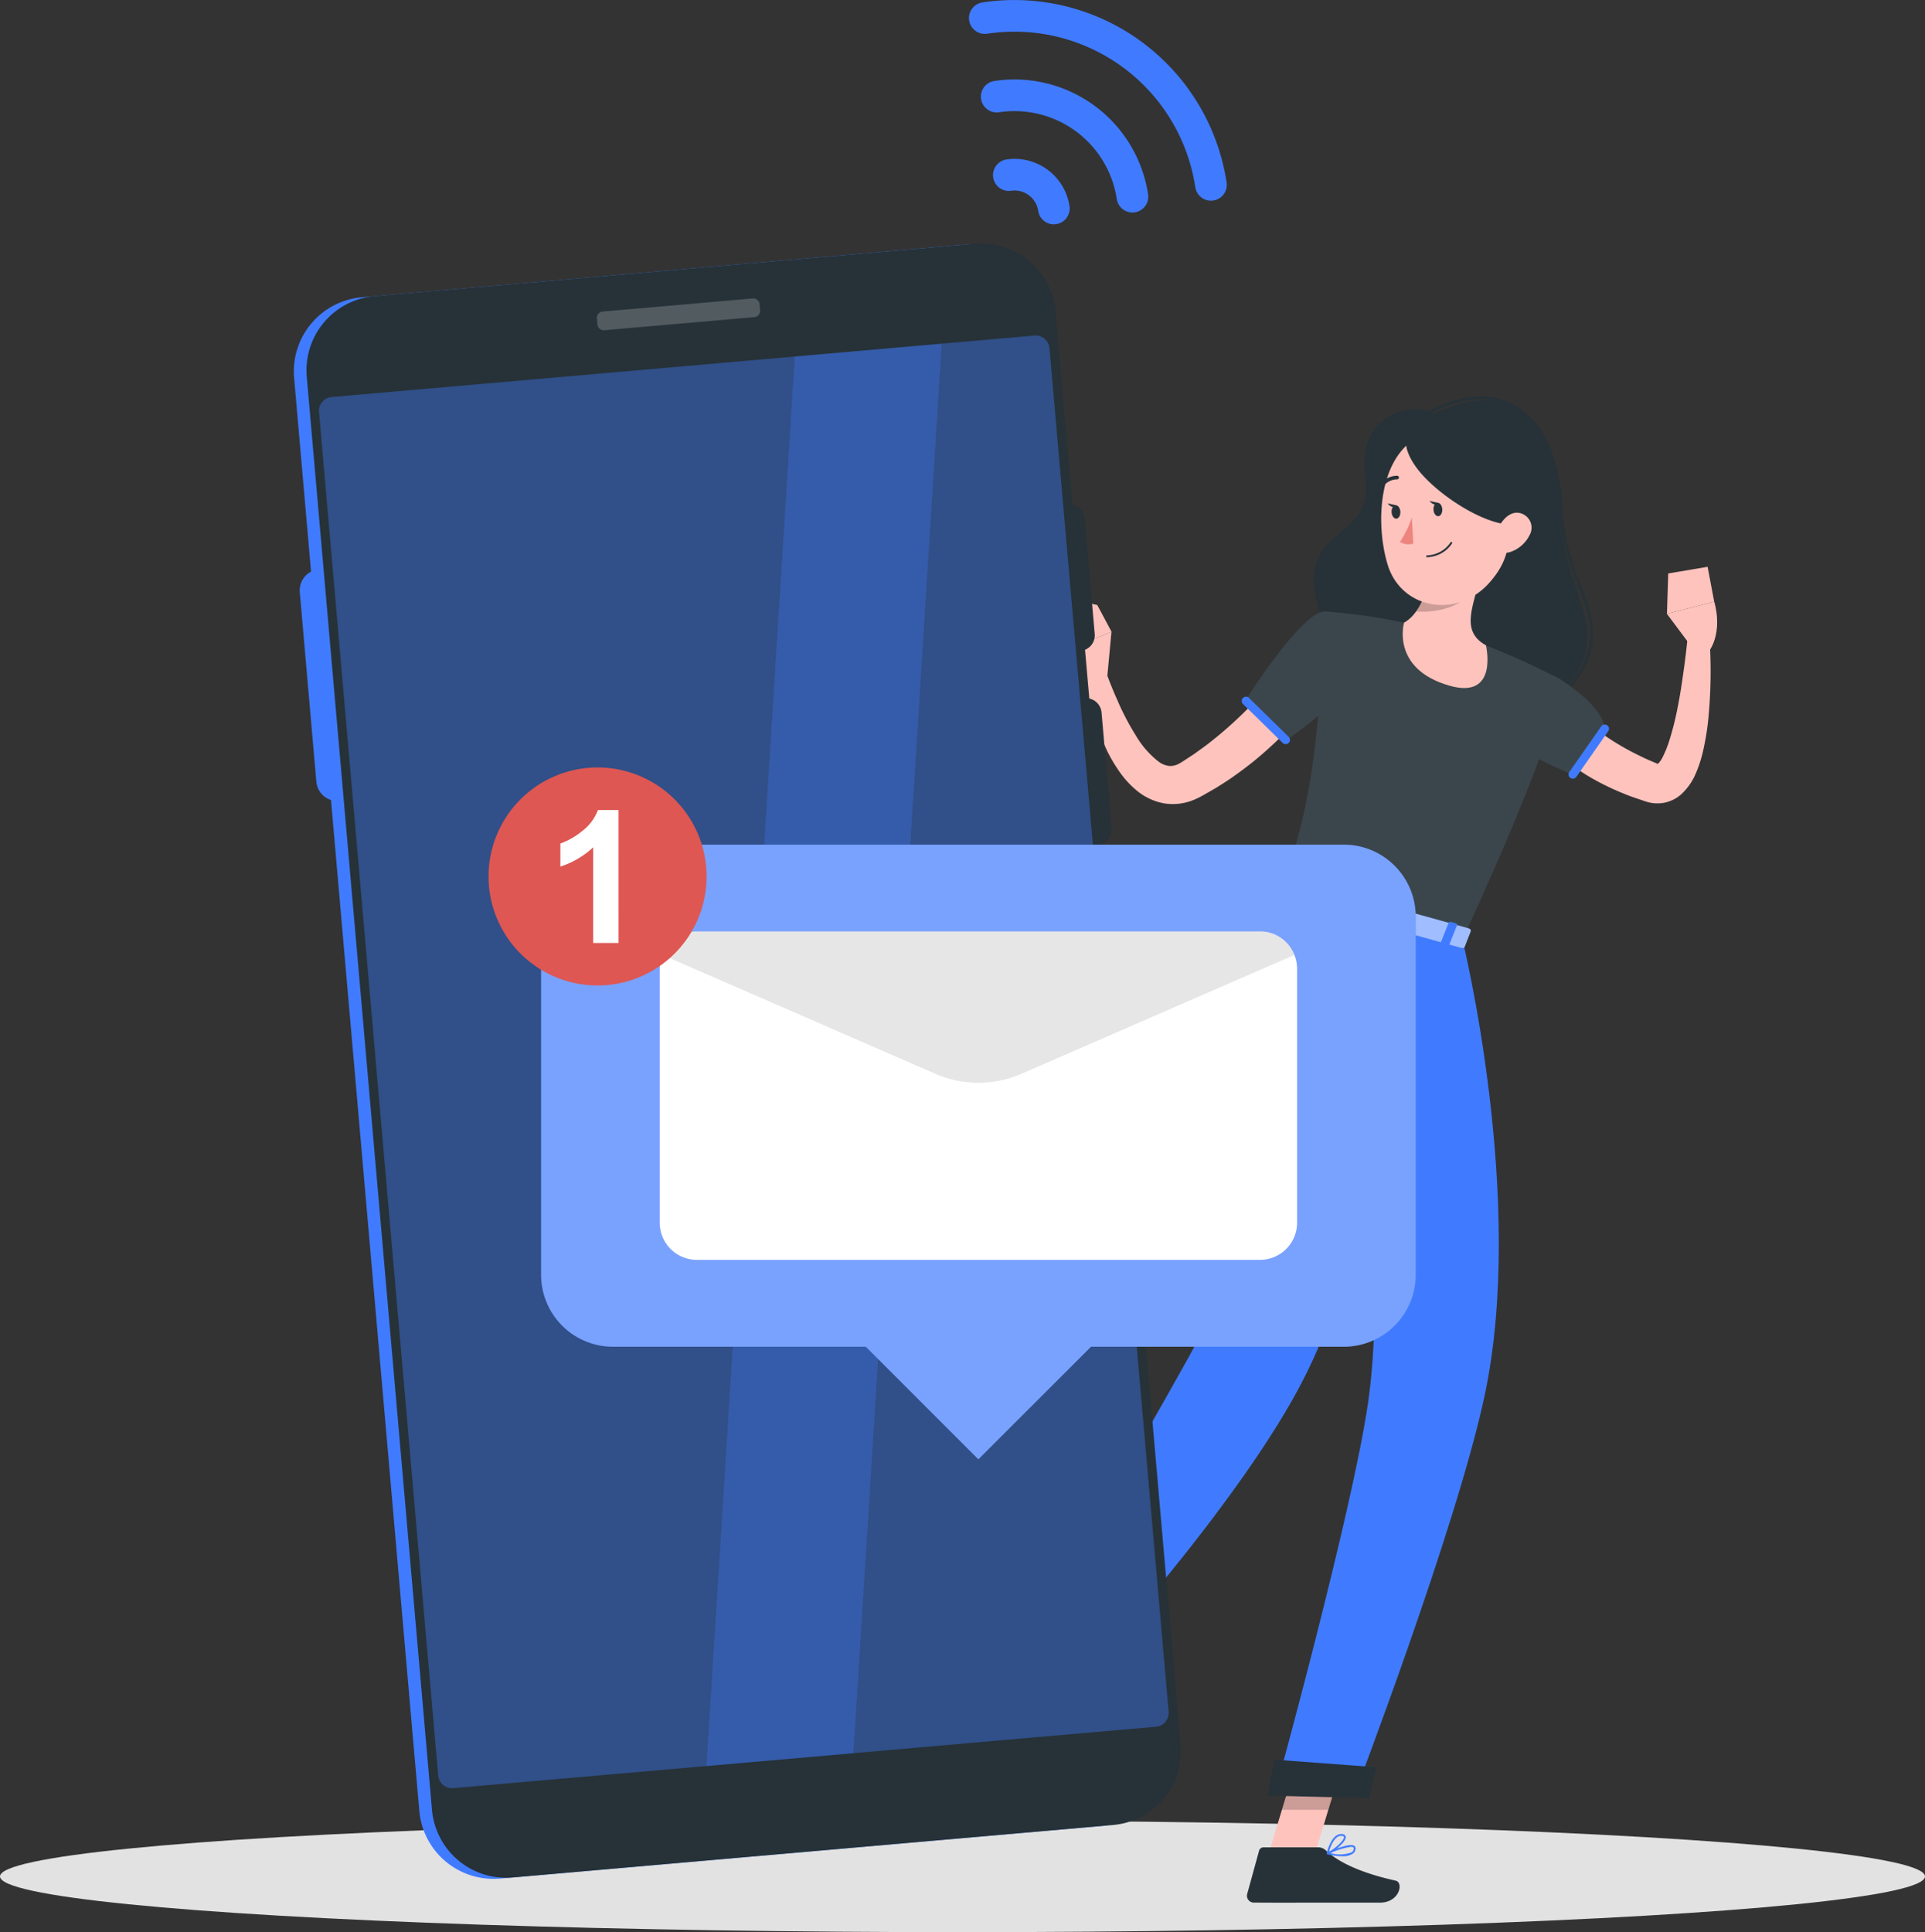 <svg xmlns="http://www.w3.org/2000/svg" xmlns:xlink="http://www.w3.org/1999/xlink" width="190" height="190.7" viewBox="0 0 190 190.7"><rect x="0" y="0" width="190" height="190.7" fill="#333333" stroke="none"/><defs><clipPath id="a"><rect width="140.484" height="187.79" fill="none"/></clipPath><clipPath id="c"><rect width="11.48" height="9.946" fill="none"/></clipPath><clipPath id="d"><rect width="6.219" height="5.817" fill="none"/></clipPath><clipPath id="e"><rect width="6.972" height="7.131" fill="none"/></clipPath><clipPath id="f"><rect width="27.415" height="32.372" fill="none"/></clipPath><clipPath id="g"><rect width="5.86" height="7.799" fill="none"/></clipPath><clipPath id="h"><rect width="5.625" height="28.352" fill="none"/></clipPath><clipPath id="i"><rect width="19.881" height="6.956" fill="none"/></clipPath><clipPath id="j"><rect width="11.566" height="12.784" fill="none"/></clipPath><clipPath id="l"><rect width="83.871" height="143.373" fill="none"/></clipPath><clipPath id="m"><rect width="23.216" height="140.378" fill="none"/></clipPath><clipPath id="n"><rect width="16.114" height="3.144" fill="none"/></clipPath><clipPath id="o"><rect width="86.322" height="60.664" fill="none"/></clipPath><clipPath id="p"><rect width="62.379" height="14.932" fill="none"/></clipPath></defs><g transform="translate(-180 -9611.3)"><ellipse cx="95" cy="5.5" rx="95" ry="5.5" transform="translate(180 9791)" fill="#e2e2e2"/><g transform="translate(209 9611.3)"><g clip-path="url(#a)"><g clip-path="url(#a)"><path d="M203.835,76.618c-2-1.255-7.756-.011-6.8,6.311s-6.457,4.678-4.843,12,14.722,18.2,22.792,10.813,1.271-10.642,1.421-19.4c.089-5.21-2.273-14.534-12.571-9.722" transform="translate(-91.293 -35.802)" fill="#263238"/><path d="M225.678,105.105a.135.135,0,0,1-.095-.23c4.974-4.941,3.825-7.95,2.371-11.759a21.659,21.659,0,0,1-1.789-7.589c-.08-3.341-1.3-7.911-4.484-9.793-2.257-1.335-5.149-1.1-8.6.685a.134.134,0,1,1-.124-.239c3.538-1.834,6.52-2.063,8.861-.678,3.277,1.938,4.535,6.608,4.616,10.018a21.428,21.428,0,0,0,1.771,7.5c1.489,3.9,2.665,6.982-2.432,12.046a.136.136,0,0,1-.095.039" transform="translate(-101.243 -35.483)" fill="#263238"/><path d="M236.041,125.873c-.007-.017.082.121.139.2l.213.282c.153.2.313.391.486.584a13.956,13.956,0,0,0,1.122,1.12,18.586,18.586,0,0,0,2.6,2,26.614,26.614,0,0,0,2.951,1.623c.506.256,1.043.458,1.564.693.1.044.011.017-.065.042s-.126.077-.07.045a2.262,2.262,0,0,0,.6-.8,10.544,10.544,0,0,0,.59-1.434,28.905,28.905,0,0,0,.855-3.337c.237-1.156.421-2.338.582-3.527.179-1.184.309-2.4.44-3.576l2.132.012a48.352,48.352,0,0,1-.053,7.531,25.875,25.875,0,0,1-.593,3.855,12.647,12.647,0,0,1-.653,2.015,5.927,5.927,0,0,1-1.5,2.178,3.576,3.576,0,0,1-1.706.824,3.7,3.7,0,0,1-1.866-.162c-.615-.218-1.241-.405-1.849-.655a25.873,25.873,0,0,1-3.574-1.726,22.852,22.852,0,0,1-3.289-2.369,17.672,17.672,0,0,1-1.471-1.475c-.234-.263-.462-.541-.684-.829l-.325-.461c-.115-.175-.2-.292-.356-.574Z" transform="translate(-110.461 -56.965)" fill="#ffc3bd"/><path d="M231.775,127.3c4.9,3.13,4.5,5.06,4.5,5.06l-3.081,4.462s-7.858-3.153-8.355-5.618c-.517-2.567,4.552-5.421,6.931-3.9" transform="translate(-106.914 -60.341)" fill="#263238"/><g transform="translate(117.894 66.538)" opacity="0.1"><g clip-path="url(#c)"><path d="M231.775,127.3c4.9,3.13,4.5,5.06,4.5,5.06l-3.081,4.462s-7.858-3.153-8.355-5.618c-.517-2.567,4.552-5.421,6.931-3.9" transform="translate(-224.807 -126.879)" fill="#fff"/></g></g><path d="M243.734,136.426h0a.421.421,0,0,1,.1.586l-3.156,4.517a.421.421,0,0,1-.69-.482l3.156-4.517a.421.421,0,0,1,.586-.1" transform="translate(-114.099 -64.845)" fill="#407bff"/><path d="M260.869,117.7l-2.432-3.251,4.667-1.2s.95,2.9-.6,5.018Z" transform="translate(-122.907 -53.859)" fill="#ffc3bd"/><path d="M258.565,107.331l3.886-.656.652,3.448-4.666,1.2Z" transform="translate(-122.907 -50.732)" fill="#ffc3bd"/><path d="M183.286,339.969l4.449.429,3.179-10.453-4.449-.429Z" transform="translate(-87.167 -156.711)" fill="#ffc3bd"/><path d="M129.339,312.884l3.3,3.1,7.121-7.826-3.3-3.1Z" transform="translate(-61.511 -145.079)" fill="#ffc3bd"/><path d="M132.014,318.831l-2.479-4.466a.359.359,0,0,0-.447-.166l-3.816,1.452a.73.73,0,0,0-.353,1.029c.891,1.542,1.4,2.242,2.489,4.206.671,1.208,1.977,3.979,2.9,5.648.906,1.631,2.625.842,2.389.064a13.187,13.187,0,0,1-.561-6.967,1.186,1.186,0,0,0-.124-.8" transform="translate(-59.364 -149.414)" fill="#263238"/><path d="M186.408,347.679h-5.394a.447.447,0,0,0-.426.328l-1.173,4.267a.671.671,0,0,0,.658.854c1.9.017,2.8.009,5.173.009h7.25c1.971,0,2.383-1.993,1.567-2.173-3.656-.809-5.764-1.925-6.892-2.99a1.107,1.107,0,0,0-.764-.3" transform="translate(-85.314 -165.349)" fill="#263238"/><g transform="translate(97.526 172.808)" opacity="0.2"><g clip-path="url(#d)"><path d="M192.187,329.95l-1.637,5.388h-4.581l1.768-5.817Z" transform="translate(-185.968 -329.521)"/></g></g><g transform="translate(71.274 159.98)" opacity="0.2"><g clip-path="url(#e)"><path d="M139.583,305.06l3.3,3.1-3.672,4.032-3.3-3.1Z" transform="translate(-135.91 -305.06)"/></g></g><path d="M213.325,121.7s1.782,1.215-9.517,25.767l-17.8-4.926c2.3-7.16,3.549-11.624,4.2-27.446a54.52,54.52,0,0,1,7.832,1.1,58.753,58.753,0,0,1,8.08,2.237,77.739,77.739,0,0,1,7.2,3.271" transform="translate(-88.464 -54.736)" fill="#263238"/><g transform="translate(97.549 60.357)" opacity="0.1"><g clip-path="url(#f)"><path d="M213.325,121.7s1.782,1.215-9.517,25.767l-17.8-4.926c2.3-7.16,3.549-11.624,4.2-27.446a54.52,54.52,0,0,1,7.832,1.1,58.753,58.753,0,0,1,8.08,2.237,77.739,77.739,0,0,1,7.2,3.271" transform="translate(-186.013 -115.093)" fill="#fff"/></g></g><path d="M212.159,100.256c-.21,2.741-1.02,7.646-3.32,8.877,0,0-1.337,4.548,4.467,6.218,4.91,1.413,3.613-3.98,3.613-3.98-2.708-1.495-1.034-4.143-.539-7.108Z" transform="translate(-99.256 -47.68)" fill="#ffc3bd"/><g transform="translate(110.77 52.578)" opacity="0.2"><g clip-path="url(#g)"><path d="M213.354,100.259c-.167,2.2-.721,5.806-2.131,7.77,1.636.161,4.218-.339,4.95-1.555a17.759,17.759,0,0,0,.909-2.679Z" transform="translate(-211.223 -100.259)"/></g></g><path d="M217.43,87.01c-.012,4.512.079,6.422-2.056,8.863-3.212,3.671-8.752,2.669-10.088-1.755-1.2-3.983-.98-10.693,3.315-12.74a6.154,6.154,0,0,1,8.829,5.632" transform="translate(-97.33 -38.405)" fill="#ffc3bd"/><path d="M210.314,83.119c2.533,3.538,11.053,8.459,11.625,3.718s-3.781-9.426-8.089-8.974-5.691,2.245-3.536,5.256" transform="translate(-99.544 -37.015)" fill="#263238"/><path d="M229.5,98.705a3.3,3.3,0,0,1-1.894,1.661c-1.1.363-1.7-.6-1.442-1.669.233-.958,1.086-2.3,2.209-2.2a1.481,1.481,0,0,1,1.126,2.212" transform="translate(-107.53 -45.888)" fill="#ffc3bd"/><path d="M203.182,173.549s6.334,25.66,2.18,45.071c-2.783,13-12.818,39.263-12.818,39.263l-7.846-.2s7.6-27.56,9.167-38.4c2.687-18.54-3.713-49.341-3.713-49.341Z" transform="translate(-87.838 -80.821)" fill="#407bff"/><g transform="translate(104.355 96.416)" opacity="0.2"><g clip-path="url(#h)"><path d="M202.913,183.852l-3.923,6.188a189.446,189.446,0,0,1,2.245,22.164c5.517-9.878,2.905-23.122,1.679-28.352" transform="translate(-198.99 -183.852)"/></g></g><path d="M193.275,334.965l-9.989-.247.669-3.553,10.052.753Z" transform="translate(-87.167 -157.495)" fill="#263238"/><path d="M176.786,171.33s-3.663,28.057-11.577,44c-6.393,12.876-23.452,31.205-23.452,31.205l-4.362-4.493s11.523-19.92,16.274-28.473c11.65-20.972,1.323-39.776,9.222-46.14Z" transform="translate(-65.342 -79.625)" fill="#407bff"/><path d="M141.45,312.139l-5.629-5.486,1.867-2.541,6.134,6.342Z" transform="translate(-64.594 -144.629)" fill="#263238"/><path d="M184.9,165.23l-1.243,1.371c-.1.106.015.273.221.33l18.662,5.166c.16.045.315,0,.353-.1l.6-1.548c.041-.108-.072-.239-.247-.288l-18.021-4.989a.334.334,0,0,0-.327.053" transform="translate(-87.325 -78.546)" fill="#407bff"/><g transform="translate(96.293 86.614)" opacity="0.5"><g clip-path="url(#i)"><path d="M184.9,165.23l-1.243,1.371c-.1.106.015.273.221.33l18.662,5.166c.16.045.315,0,.353-.1l.6-1.548c.041-.108-.072-.239-.247-.288l-18.021-4.989a.334.334,0,0,0-.327.053" transform="translate(-183.618 -165.16)" fill="#fff"/></g></g><path d="M189.046,168.271l-.482-.134c-.1-.026-.156-.1-.132-.155l.8-2.006c.023-.059.121-.085.217-.059l.482.134c.1.027.156.1.132.155l-.8,2.007c-.023.059-.121.085-.217.058" transform="translate(-89.611 -78.902)" fill="#407bff"/><path d="M216.453,175.859l-.482-.134c-.1-.027-.156-.1-.132-.155l.8-2.006c.023-.059.121-.085.217-.059l.482.134c.1.027.156.1.132.155l-.8,2.007c-.023.059-.121.085-.217.058" transform="translate(-102.646 -82.51)" fill="#407bff"/><path d="M202.749,172.065l-.482-.134c-.1-.027-.156-.1-.133-.155l.8-2.007c.023-.058.121-.085.217-.058l.482.134c.1.027.156.1.132.155l-.8,2.007c-.023.059-.121.085-.217.058" transform="translate(-96.128 -80.706)" fill="#407bff"/><path d="M215.364,95.263c.021.366-.155.674-.394.688s-.45-.271-.472-.637.155-.674.394-.689.45.272.472.638" transform="translate(-102.009 -45.002)" fill="#263238"/><path d="M207.474,95.727c.021.366-.155.674-.394.688s-.45-.271-.472-.637.155-.674.394-.688.45.271.472.637" transform="translate(-98.257 -45.222)" fill="#263238"/><path d="M206.754,94.933l-.894-.2s.491.66.894.2" transform="translate(-97.903 -45.052)" fill="#263238"/><path d="M209.358,97.382a9.788,9.788,0,0,1-1.168,2.413,1.578,1.578,0,0,0,1.319.168Z" transform="translate(-99.011 -46.313)" fill="#ed847e"/><path d="M213.9,103.407a3.472,3.472,0,0,1-.668.1.09.09,0,1,1-.01-.179,2.926,2.926,0,0,0,2.313-1.281.089.089,0,1,1,.155.089,2.977,2.977,0,0,1-1.79,1.268" transform="translate(-101.365 -48.511)" fill="#263238"/><path d="M217.053,89.89a.179.179,0,0,1-.17-.045,1.738,1.738,0,0,0-1.505-.516.179.179,0,0,1-.077-.35,2.1,2.1,0,0,1,1.832.609.179.179,0,0,1-.08.3" transform="translate(-102.326 -42.303)" fill="#263238"/><path d="M204.592,90.7a.179.179,0,0,1-.218-.27,2.1,2.1,0,0,1,1.713-.892.179.179,0,0,1-.021.358,1.739,1.739,0,0,0-1.4.747.178.178,0,0,1-.07.057" transform="translate(-97.179 -42.582)" fill="#263238"/><path d="M172.653,125.83c-.458.691-.873,1.245-1.337,1.833s-.924,1.137-1.405,1.687a40.119,40.119,0,0,1-3.085,3.116,33.367,33.367,0,0,1-3.43,2.765c-.59.44-1.227.825-1.848,1.224l-.966.554-.484.275c-.177.093-.408.219-.631.309a5.416,5.416,0,0,1-3.105.407,5.869,5.869,0,0,1-2.7-1.279,9.223,9.223,0,0,1-1.708-1.88,14.821,14.821,0,0,1-1.181-2,30.5,30.5,0,0,1-2.564-8.331l2.077-.481c.434,1.247.922,2.539,1.472,3.754a25.137,25.137,0,0,0,1.82,3.494,9.1,9.1,0,0,0,2.268,2.61,2.16,2.16,0,0,0,1.062.427,1.785,1.785,0,0,0,.957-.234,3.333,3.333,0,0,0,.294-.17l.409-.266.813-.533c.524-.39,1.065-.748,1.572-1.164a38.692,38.692,0,0,0,2.97-2.581c.956-.906,1.856-1.876,2.72-2.874q.654-.743,1.268-1.516c.4-.506.821-1.06,1.147-1.518Z" transform="translate(-70.487 -58.713)" fill="#ffc3bd"/><path d="M149.445,123.79l.46-4.892-4.4,1.8s.525,2.461,2.2,3.339Z" transform="translate(-69.2 -56.545)" fill="#ffc3bd"/><path d="M148.127,113.193l-3.4-.742.411,5.18,4.4-1.8Z" transform="translate(-68.827 -53.48)" fill="#ffc3bd"/><path d="M186.941,115.093c-2.29-.02-7.812,8.749-7.812,8.749l3.9,4.035s7.328-4.951,7.628-7.884c.254-2.49-.8-4.874-3.717-4.9" transform="translate(-85.19 -54.736)" fill="#263238"/><g transform="translate(93.939 60.357)" opacity="0.1"><g clip-path="url(#j)"><path d="M186.941,115.093c-2.29-.02-7.812,8.749-7.812,8.749l3.9,4.035s7.328-4.951,7.628-7.884c.254-2.49-.8-4.874-3.717-4.9" transform="translate(-179.129 -115.093)" fill="#fff"/></g></g><path d="M183.033,135.663h0a.421.421,0,0,1-.595.006l-3.935-3.858a.421.421,0,0,1,.589-.6l3.935,3.858a.421.421,0,0,1,.006.595" transform="translate(-84.832 -62.343)" fill="#407bff"/><path d="M139.071,325.907a.657.657,0,0,0,.395-.148.35.35,0,0,0,.154-.318c-.047-.569-1.488-1.339-1.652-1.425a.09.09,0,0,0-.128.1c.163.579.517,1.577,1.056,1.759a.537.537,0,0,0,.175.03m-1-1.63c.495.281,1.339.829,1.367,1.178a.17.17,0,0,1-.083.16.422.422,0,0,1-.4.092c-.306-.1-.629-.632-.879-1.431" transform="translate(-65.552 -154.089)" fill="#407bff"/><path d="M139.293,324.075a1.035,1.035,0,0,0,.647-.162.358.358,0,0,0,.081-.442.542.542,0,0,0-.336-.319c-.615-.218-1.755.409-1.8.436a.089.089,0,0,0,0,.155,3.248,3.248,0,0,0,1.414.331m.087-.79a.743.743,0,0,1,.246.037.365.365,0,0,1,.23.217c.057.139.013.2-.031.238-.267.227-1.214.1-1.7-.11a3.379,3.379,0,0,1,1.258-.382" transform="translate(-65.552 -153.662)" fill="#407bff"/><path d="M195.936,348.342a1.774,1.774,0,0,0,1.041-.249.651.651,0,0,0,.266-.5.292.292,0,0,0-.127-.277c-.491-.334-2.45.57-2.671.675a.088.088,0,0,0-.051.091.09.09,0,0,0,.069.078,7.205,7.205,0,0,0,1.473.187m.861-.929a.4.4,0,0,1,.219.047.117.117,0,0,1,.049.119.474.474,0,0,1-.2.372,3.355,3.355,0,0,1-2.1.084,6.84,6.84,0,0,1,2.026-.622" transform="translate(-92.45 -165.139)" fill="#407bff"/><path d="M194.483,347.173a.086.086,0,0,0,.034-.007c.589-.241,1.823-1.231,1.756-1.723-.014-.1-.087-.237-.353-.268-1.056-.122-1.506,1.807-1.524,1.888a.089.089,0,0,0,.029.089.092.092,0,0,0,.058.021m1.341-1.825a.716.716,0,0,1,.074,0c.184.022.194.092.2.115.042.314-.839,1.119-1.477,1.453.132-.45.528-1.573,1.205-1.573" transform="translate(-92.449 -164.155)" fill="#407bff"/><path d="M214.644,94.471l-.894-.2s.491.66.894.2" transform="translate(-101.655 -44.832)" fill="#263238"/></g><g clip-path="url(#a)"><path d="M20.322,207.3l59.311-5.183a7.343,7.343,0,0,0,6.656-7.931L73.927,52.7A7.343,7.343,0,0,0,66,46.047L6.685,51.229A7.344,7.344,0,0,0,.028,59.16L12.39,200.643a7.344,7.344,0,0,0,7.931,6.656" transform="translate(0 -21.886)" fill="#407bff"/><path d="M5.011,130.023h0a2.09,2.09,0,0,0,1.895-2.258L5.274,109.082a2.084,2.084,0,1,0-4.152.362l1.632,18.683a2.091,2.091,0,0,0,2.258,1.895" transform="translate(-0.53 -50.972)" fill="#407bff"/><path d="M144.24,109.425l.729-.064a1.551,1.551,0,0,0,1.405-1.675l-1-11.4a1.551,1.551,0,0,0-1.675-1.406l-.729.063a1.551,1.551,0,0,0-1.406,1.676l1,11.4a1.551,1.551,0,0,0,1.675,1.406" transform="translate(-67.324 -45.118)" fill="#263238"/><path d="M147.431,145.943l.729-.064a1.55,1.55,0,0,0,1.405-1.675l-1-11.4a1.551,1.551,0,0,0-1.675-1.406l-.729.064a1.551,1.551,0,0,0-1.406,1.675l1,11.4a1.551,1.551,0,0,0,1.675,1.406" transform="translate(-68.842 -62.486)" fill="#263238"/><path d="M22.7,207.092l59.311-5.183a7.343,7.343,0,0,0,6.656-7.931L76.306,52.5a7.343,7.343,0,0,0-7.931-6.656L9.064,51.021a7.344,7.344,0,0,0-6.657,7.931L14.769,200.435a7.344,7.344,0,0,0,7.931,6.657" transform="translate(-1.131 -21.787)" fill="#263238"/><g transform="translate(2.482 33.119)" opacity="0.4"><g clip-path="url(#l)"><path d="M17.981,206.521l69.371-6.062a1.37,1.37,0,0,0,1.246-1.485L76.839,64.4a1.371,1.371,0,0,0-1.485-1.247L5.984,69.22A1.37,1.37,0,0,0,4.738,70.7L16.5,205.275a1.37,1.37,0,0,0,1.485,1.246" transform="translate(-4.733 -63.153)" fill="#407bff"/></g></g><g transform="translate(40.731 33.924)" opacity="0.3"><g clip-path="url(#m)"><path d="M100.885,64.689,92.168,203.8l-14.5,1.267L86.386,65.956Z" transform="translate(-77.669 -64.689)" fill="#407bff"/></g></g><g transform="translate(29.914 29.454)" opacity="0.2"><g clip-path="url(#n)"><path d="M72.424,56.167,57.611,57.461a.626.626,0,0,0-.567.676l.052.6a.626.626,0,0,0,.677.567l14.812-1.294a.626.626,0,0,0,.567-.676l-.052-.6a.626.626,0,0,0-.676-.567" transform="translate(-57.042 -56.165)" fill="#fff"/></g></g><path d="M53.622,158.969h72.165a7.1,7.1,0,0,1,7.079,7.079v35.394a7.1,7.1,0,0,1-7.079,7.079h-24.97L89.7,219.634,78.591,208.521H53.622a7.1,7.1,0,0,1-7.079-7.079V166.048a7.1,7.1,0,0,1,7.079-7.079" transform="translate(-22.135 -75.602)" fill="#407bff"/><g transform="translate(24.408 83.367)" opacity="0.3"><g clip-path="url(#o)"><path d="M53.622,158.969h72.165a7.1,7.1,0,0,1,7.079,7.079v35.394a7.1,7.1,0,0,1-7.079,7.079h-24.97L89.7,219.634,78.591,208.521H53.622a7.1,7.1,0,0,1-7.079-7.079V166.048a7.1,7.1,0,0,1,7.079-7.079" transform="translate(-46.543 -158.969)" fill="#fff"/></g></g><path d="M68.866,179v25.017a3.671,3.671,0,0,0,3.619,3.7h55.671a3.672,3.672,0,0,0,3.62-3.7V179a3.7,3.7,0,0,0-.265-1.382,3.629,3.629,0,0,0-3.354-2.32H72.485a3.633,3.633,0,0,0-3.354,2.316A3.706,3.706,0,0,0,68.866,179" transform="translate(-32.751 -83.37)" fill="#fff"/><g transform="translate(36.38 91.933)" opacity="0.1"><g clip-path="url(#p)"><path d="M69.372,177.619l26.914,11.722a10.692,10.692,0,0,0,8.553,0l26.912-11.72a3.629,3.629,0,0,0-3.354-2.32H72.726a3.633,3.633,0,0,0-3.354,2.316" transform="translate(-69.372 -175.303)"/></g></g><path d="M36.648,155.2a10.76,10.76,0,1,0,10.76-10.76,10.76,10.76,0,0,0-10.76,10.76" transform="translate(-17.429 -68.694)" fill="#de5753"/><path d="M55.912,165.574H53.407v-9.442a8.641,8.641,0,0,1-3.237,1.9v-2.274a7.25,7.25,0,0,0,2.131-1.217,4.626,4.626,0,0,0,1.577-2.091h2.033Z" transform="translate(-23.86 -72.502)" fill="#fff"/><path d="M150.976,19.807a1.562,1.562,0,0,1-1.542-1.329A18.059,18.059,0,0,0,128.912,3.324a1.561,1.561,0,1,1-.464-3.087,21.183,21.183,0,0,1,24.074,17.776,1.56,1.56,0,0,1-1.312,1.776,1.538,1.538,0,0,1-.234.018" transform="translate(-60.455 0)" fill="#407bff"/><path d="M144.282,28.084a1.561,1.561,0,0,1-1.542-1.329,10.211,10.211,0,0,0-11.6-8.567,1.561,1.561,0,1,1-.465-3.087,13.336,13.336,0,0,1,15.155,11.19,1.56,1.56,0,0,1-1.312,1.776,1.542,1.542,0,0,1-.234.018" transform="translate(-61.513 -7.11)" fill="#407bff"/><path d="M137.587,36.361a1.562,1.562,0,0,1-1.542-1.329,2.359,2.359,0,0,0-2.683-1.982,1.561,1.561,0,0,1-.465-3.087,5.481,5.481,0,0,1,6.235,4.6,1.56,1.56,0,0,1-1.312,1.776,1.543,1.543,0,0,1-.234.018" transform="translate(-62.571 -14.22)" fill="#407bff"/></g></g></g></g></svg>